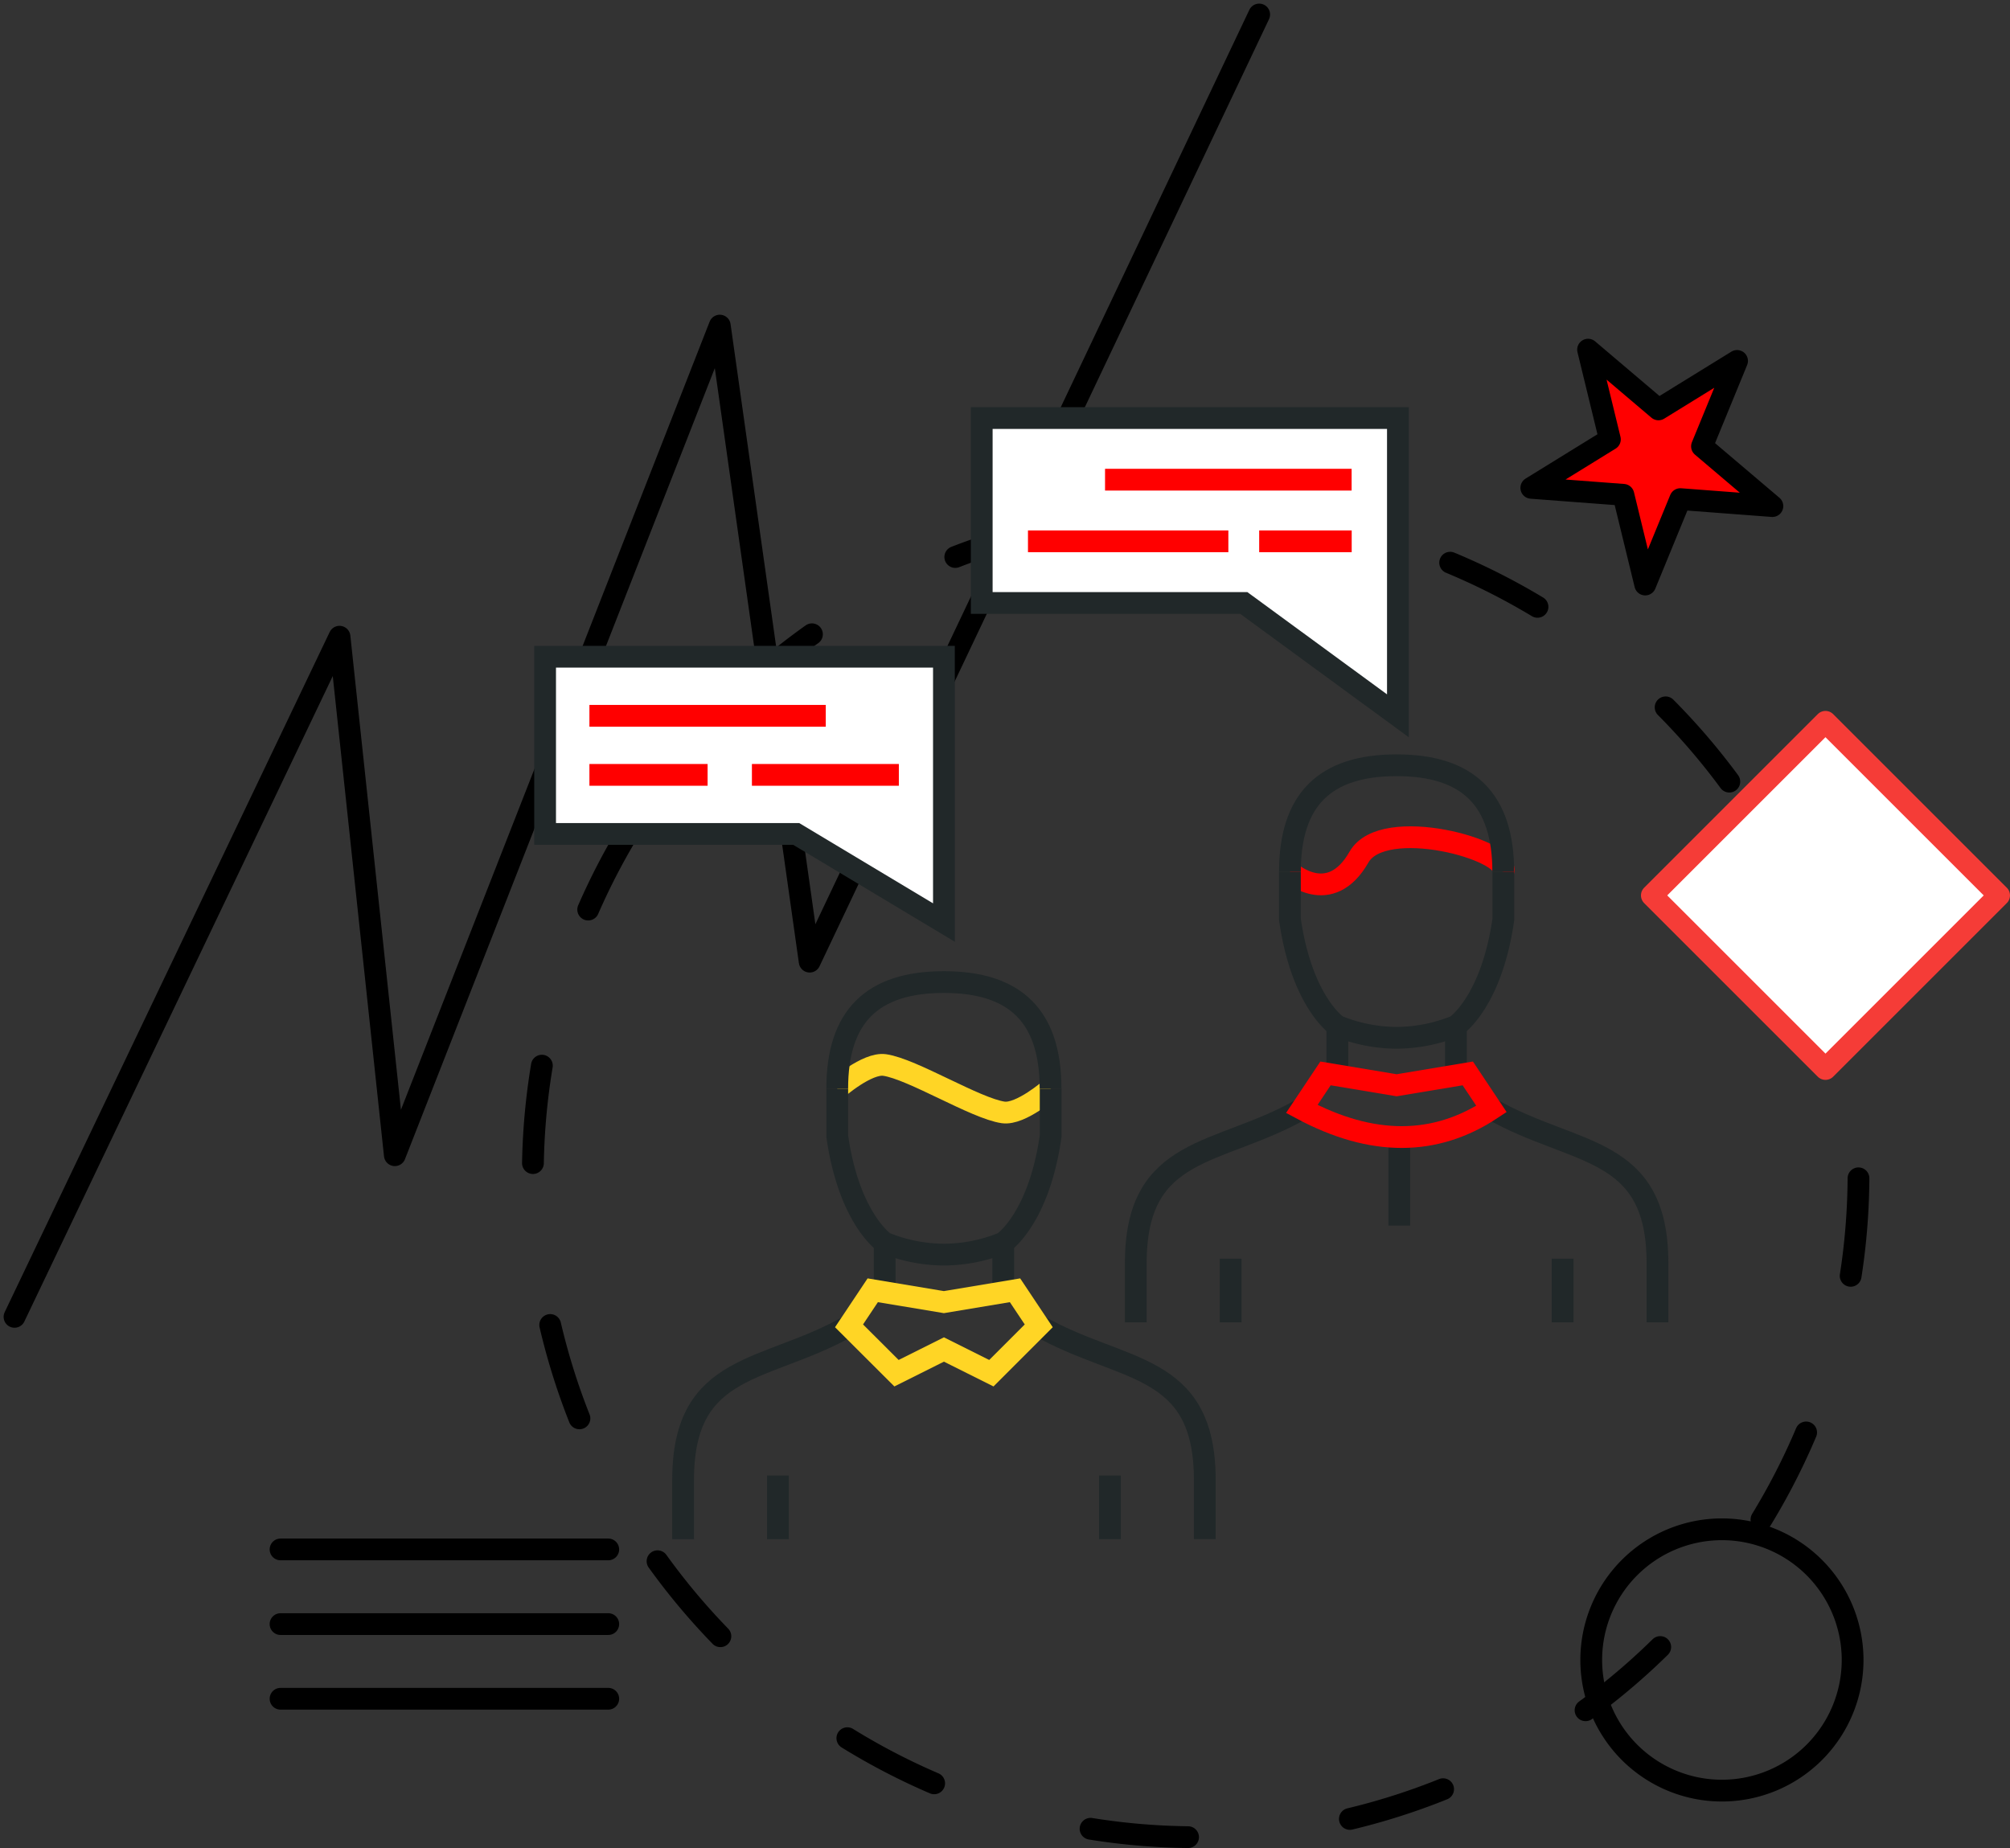<svg xmlns="http://www.w3.org/2000/svg" width="184.676" height="169.827" viewBox="0 0 184.676 169.827">
  <rect x="0" y="0" width="184.676" height="169.827" fill="#333333" stroke="none"/>
  <g id="Group_166" data-name="Group 166" transform="translate(-0.167 319.352)">
    <path id="Path_1182" data-name="Path 1182" d="M152.4-231.653a60.925,60.925,0,0,1,60.9,60.9,60.925,60.925,0,0,1-60.9,60.9,60.925,60.925,0,0,1-60.9-60.9A60.925,60.925,0,0,1,152.4-231.653Z" transform="translate(-42.376 -40.664)" fill="none" stroke="#000" stroke-linecap="round" stroke-linejoin="round" stroke-width="2" stroke-dasharray="9 15 0 0"/>
    <path id="Path_1183" data-name="Path 1183" d="M1.5-198.335,31.361-260.84l5.083,47.65L66.3-289.43l8.259,58.451,41.3-87.041" fill="none" stroke="#000" stroke-linecap="round" stroke-linejoin="round" stroke-width="2"/>
    <path id="Path_1184" data-name="Path 1184" d="M317.69-179.233l-15.953-15.953-15.953,15.953,15.953,15.953Z" transform="translate(-133.848 -57.833)" fill="#fff" stroke="#f53c37" stroke-linecap="round" stroke-linejoin="round" stroke-width="2" fill-rule="evenodd"/>
    <path id="Path_1185" data-name="Path 1185" d="M47.69-51.46H77.8" transform="translate(-21.747 -125.503)" fill="none" stroke="#000" stroke-linecap="round" stroke-linejoin="round" stroke-width="2"/>
    <path id="Path_1186" data-name="Path 1186" d="M47.69-38.493H77.8" transform="translate(-21.747 -131.608)" fill="none" stroke="#000" stroke-linecap="round" stroke-linejoin="round" stroke-width="2"/>
    <path id="Path_1187" data-name="Path 1187" d="M47.69-25.527H77.8" transform="translate(-21.747 -137.712)" fill="none" stroke="#000" stroke-linecap="round" stroke-linejoin="round" stroke-width="2"/>
    <path id="Path_1188" data-name="Path 1188" d="M287.268-54.957a12.014,12.014,0,0,1,12.008,12.008,12.014,12.014,0,0,1-12.008,12.008A12.013,12.013,0,0,1,275.26-42.949,12.013,12.013,0,0,1,287.268-54.957Z" transform="translate(-128.893 -123.856)" fill="none" stroke="#000" stroke-linecap="round" stroke-linejoin="round" stroke-width="2"/>
    <path id="Path_1189" data-name="Path 1189" d="M283.76-258.779l-3.223,7.849,6.469,5.491-8.461-.64-3.223,7.849-2.006-8.245-8.461-.639,7.221-4.456-2.006-8.245,6.469,5.491Z" transform="translate(-123.994 -27.405)" fill="red" stroke="#000" stroke-linecap="round" stroke-linejoin="round" stroke-width="2" fill-rule="evenodd"/>
    <path id="Path_1190" data-name="Path 1190" d="M169.435-247.94h38.238v27.364l-14.162-10.37H169.435Z" transform="translate(-79.068 -32.995)" fill="#fff" stroke="#212829" stroke-miterlimit="10" stroke-width="2"/>
    <path id="Path_1191" data-name="Path 1191" d="M177.464-226.53h18.411" transform="translate(-82.848 -43.076)" fill="none" stroke="red" stroke-miterlimit="10" stroke-width="2"/>
    <path id="Path_1192" data-name="Path 1192" d="M217.608-226.53h8.5" transform="translate(-101.749 -43.076)" fill="none" stroke="red" stroke-miterlimit="10" stroke-width="2"/>
    <path id="Path_1193" data-name="Path 1193" d="M190.845-237.235H213.5" transform="translate(-89.148 -38.035)" fill="none" stroke="red" stroke-miterlimit="10" stroke-width="2"/>
    <path id="Path_1194" data-name="Path 1194" d="M93.625-206.488h36.644v24.429L116.7-190.2H93.625Z" transform="translate(-43.375 -52.512)" fill="#fff" stroke="#212829" stroke-miterlimit="10" stroke-width="2"/>
    <path id="Path_1195" data-name="Path 1195" d="M101.319-185.97h10.858" transform="translate(-46.997 -62.172)" fill="none" stroke="red" stroke-miterlimit="10" stroke-width="2"/>
    <path id="Path_1196" data-name="Path 1196" d="M129.532-185.97h13.5" transform="translate(-60.28 -62.172)" fill="none" stroke="red" stroke-miterlimit="10" stroke-width="2"/>
    <path id="Path_1197" data-name="Path 1197" d="M101.319-196.229h21.715" transform="translate(-46.997 -57.342)" fill="none" stroke="red" stroke-miterlimit="10" stroke-width="2"/>
    <path id="Path_1198" data-name="Path 1198" d="M117.584-70.689v-5.447c0-10.894,7.625-9.8,15.251-14.162" transform="translate(-54.655 -107.217)" fill="none" stroke="#212829" stroke-miterlimit="10" stroke-width="2"/>
    <path id="Path_1199" data-name="Path 1199" d="M196.184-108.341v-5.447c0-10.894,7.625-9.8,15.251-14.162" transform="translate(-91.662 -89.489)" fill="none" stroke="#212829" stroke-miterlimit="10" stroke-width="2"/>
    <path id="Path_1200" data-name="Path 1200" d="M251.766-142.36V-138" transform="translate(-117.831 -82.705)" fill="none" stroke="#212829" stroke-miterlimit="10" stroke-width="2"/>
    <path id="Path_1201" data-name="Path 1201" d="M179.342-90.3c7.625,4.357,15.251,3.268,15.251,14.162v5.447" transform="translate(-83.732 -107.217)" fill="none" stroke="#212829" stroke-miterlimit="10" stroke-width="2"/>
    <path id="Path_1202" data-name="Path 1202" d="M231.18-138v-4.358" transform="translate(-108.139 -82.705)" fill="none" stroke="#212829" stroke-miterlimit="10" stroke-width="2"/>
    <path id="Path_1203" data-name="Path 1203" d="M241.936-114.934v-8.139" transform="translate(-113.203 -91.786)" fill="none" stroke="#212829" stroke-miterlimit="10" stroke-width="2"/>
    <path id="Path_1204" data-name="Path 1204" d="M257.942-127.95c7.625,4.358,15.251,3.268,15.251,14.162v5.447" transform="translate(-120.739 -89.489)" fill="none" stroke="#212829" stroke-miterlimit="10" stroke-width="2"/>
    <path id="Path_1205" data-name="Path 1205" d="M242.434-130.857c-5.175,3.427-10.98,3.454-17.429,0l2.179-3.268,6.536,1.089,6.536-1.089Z" transform="translate(-105.231 -86.582)" fill="none" stroke="red" stroke-miterlimit="10" stroke-width="2"/>
    <path id="Path_1206" data-name="Path 1206" d="M173.166-104.707v4.357" transform="translate(-80.824 -100.433)" fill="none" stroke="#212829" stroke-miterlimit="10" stroke-width="2"/>
    <path id="Path_1207" data-name="Path 1207" d="M152.58-100.35v-4.357" transform="translate(-71.132 -100.433)" fill="none" stroke="#212829" stroke-miterlimit="10" stroke-width="2"/>
    <path id="Path_1208" data-name="Path 1208" d="M222.946-171.956s3.668,3.334,6.345-1.361c2.219-3.893,13.936-.656,13.264,1.361" transform="translate(-104.262 -67.27)" fill="none" stroke="red" stroke-miterlimit="10" stroke-width="2"/>
    <path id="Path_1209" data-name="Path 1209" d="M159.477-88.847l-4.358-2.179-4.357,2.179L146.4-93.2l2.179-3.268,6.536,1.089,6.536-1.089,2.179,3.268Z" transform="translate(-68.225 -104.31)" fill="none" stroke="#ffd525" stroke-miterlimit="10" stroke-width="2"/>
    <path id="Path_1210" data-name="Path 1210" d="M144.346-133.421s2.75-2.408,4.357-2.179c2.542.363,8.352,3.994,10.894,4.357,1.608.23,4.358-2.179,4.358-2.179" transform="translate(-67.255 -85.88)" fill="none" stroke="#ffd525" stroke-miterlimit="10" stroke-width="2"/>
    <path id="Path_1211" data-name="Path 1211" d="M163.955-131.469v4.358c-1.09,7.625-4.358,9.8-4.358,9.8a14.581,14.581,0,0,1-5.447,1.089,14.581,14.581,0,0,1-5.447-1.089s-3.268-2.179-4.357-9.8v-4.358" transform="translate(-67.255 -87.833)" fill="none" stroke="#212829" stroke-miterlimit="10" stroke-width="2"/>
    <path id="Path_1212" data-name="Path 1212" d="M242.555-169.121v4.357c-1.09,7.625-4.358,9.8-4.358,9.8a14.575,14.575,0,0,1-5.447,1.09,14.575,14.575,0,0,1-5.447-1.09s-3.268-2.179-4.357-9.8v-4.357" transform="translate(-104.262 -70.105)" fill="none" stroke="#212829" stroke-miterlimit="10" stroke-width="2"/>
    <path id="Path_1213" data-name="Path 1213" d="M144.346-140.192c0-6.618,3.186-9.8,9.8-9.8s9.8,3.186,9.8,9.8" transform="translate(-67.255 -79.11)" fill="none" stroke="#212829" stroke-miterlimit="10" stroke-width="2"/>
    <path id="Path_1214" data-name="Path 1214" d="M222.946-177.844c0-6.618,3.186-9.8,9.8-9.8s9.8,3.187,9.8,9.8" transform="translate(-104.262 -61.382)" fill="none" stroke="#212829" stroke-miterlimit="10" stroke-width="2"/>
    <path id="Path_1215" data-name="Path 1215" d="M134.053-58.446v-5.849" transform="translate(-62.409 -119.46)" fill="none" stroke="#212829" stroke-miterlimit="10" stroke-width="2"/>
    <path id="Path_1216" data-name="Path 1216" d="M212.653-96.1v-5.849" transform="translate(-99.416 -101.732)" fill="none" stroke="#212829" stroke-miterlimit="10" stroke-width="2"/>
    <path id="Path_1217" data-name="Path 1217" d="M191.694-58.446v-5.849" transform="translate(-89.548 -119.46)" fill="none" stroke="#212829" stroke-miterlimit="10" stroke-width="2"/>
    <path id="Path_1218" data-name="Path 1218" d="M270.293-96.1v-5.849" transform="translate(-126.554 -101.732)" fill="none" stroke="#212829" stroke-miterlimit="10" stroke-width="2"/>
  </g>
</svg>
